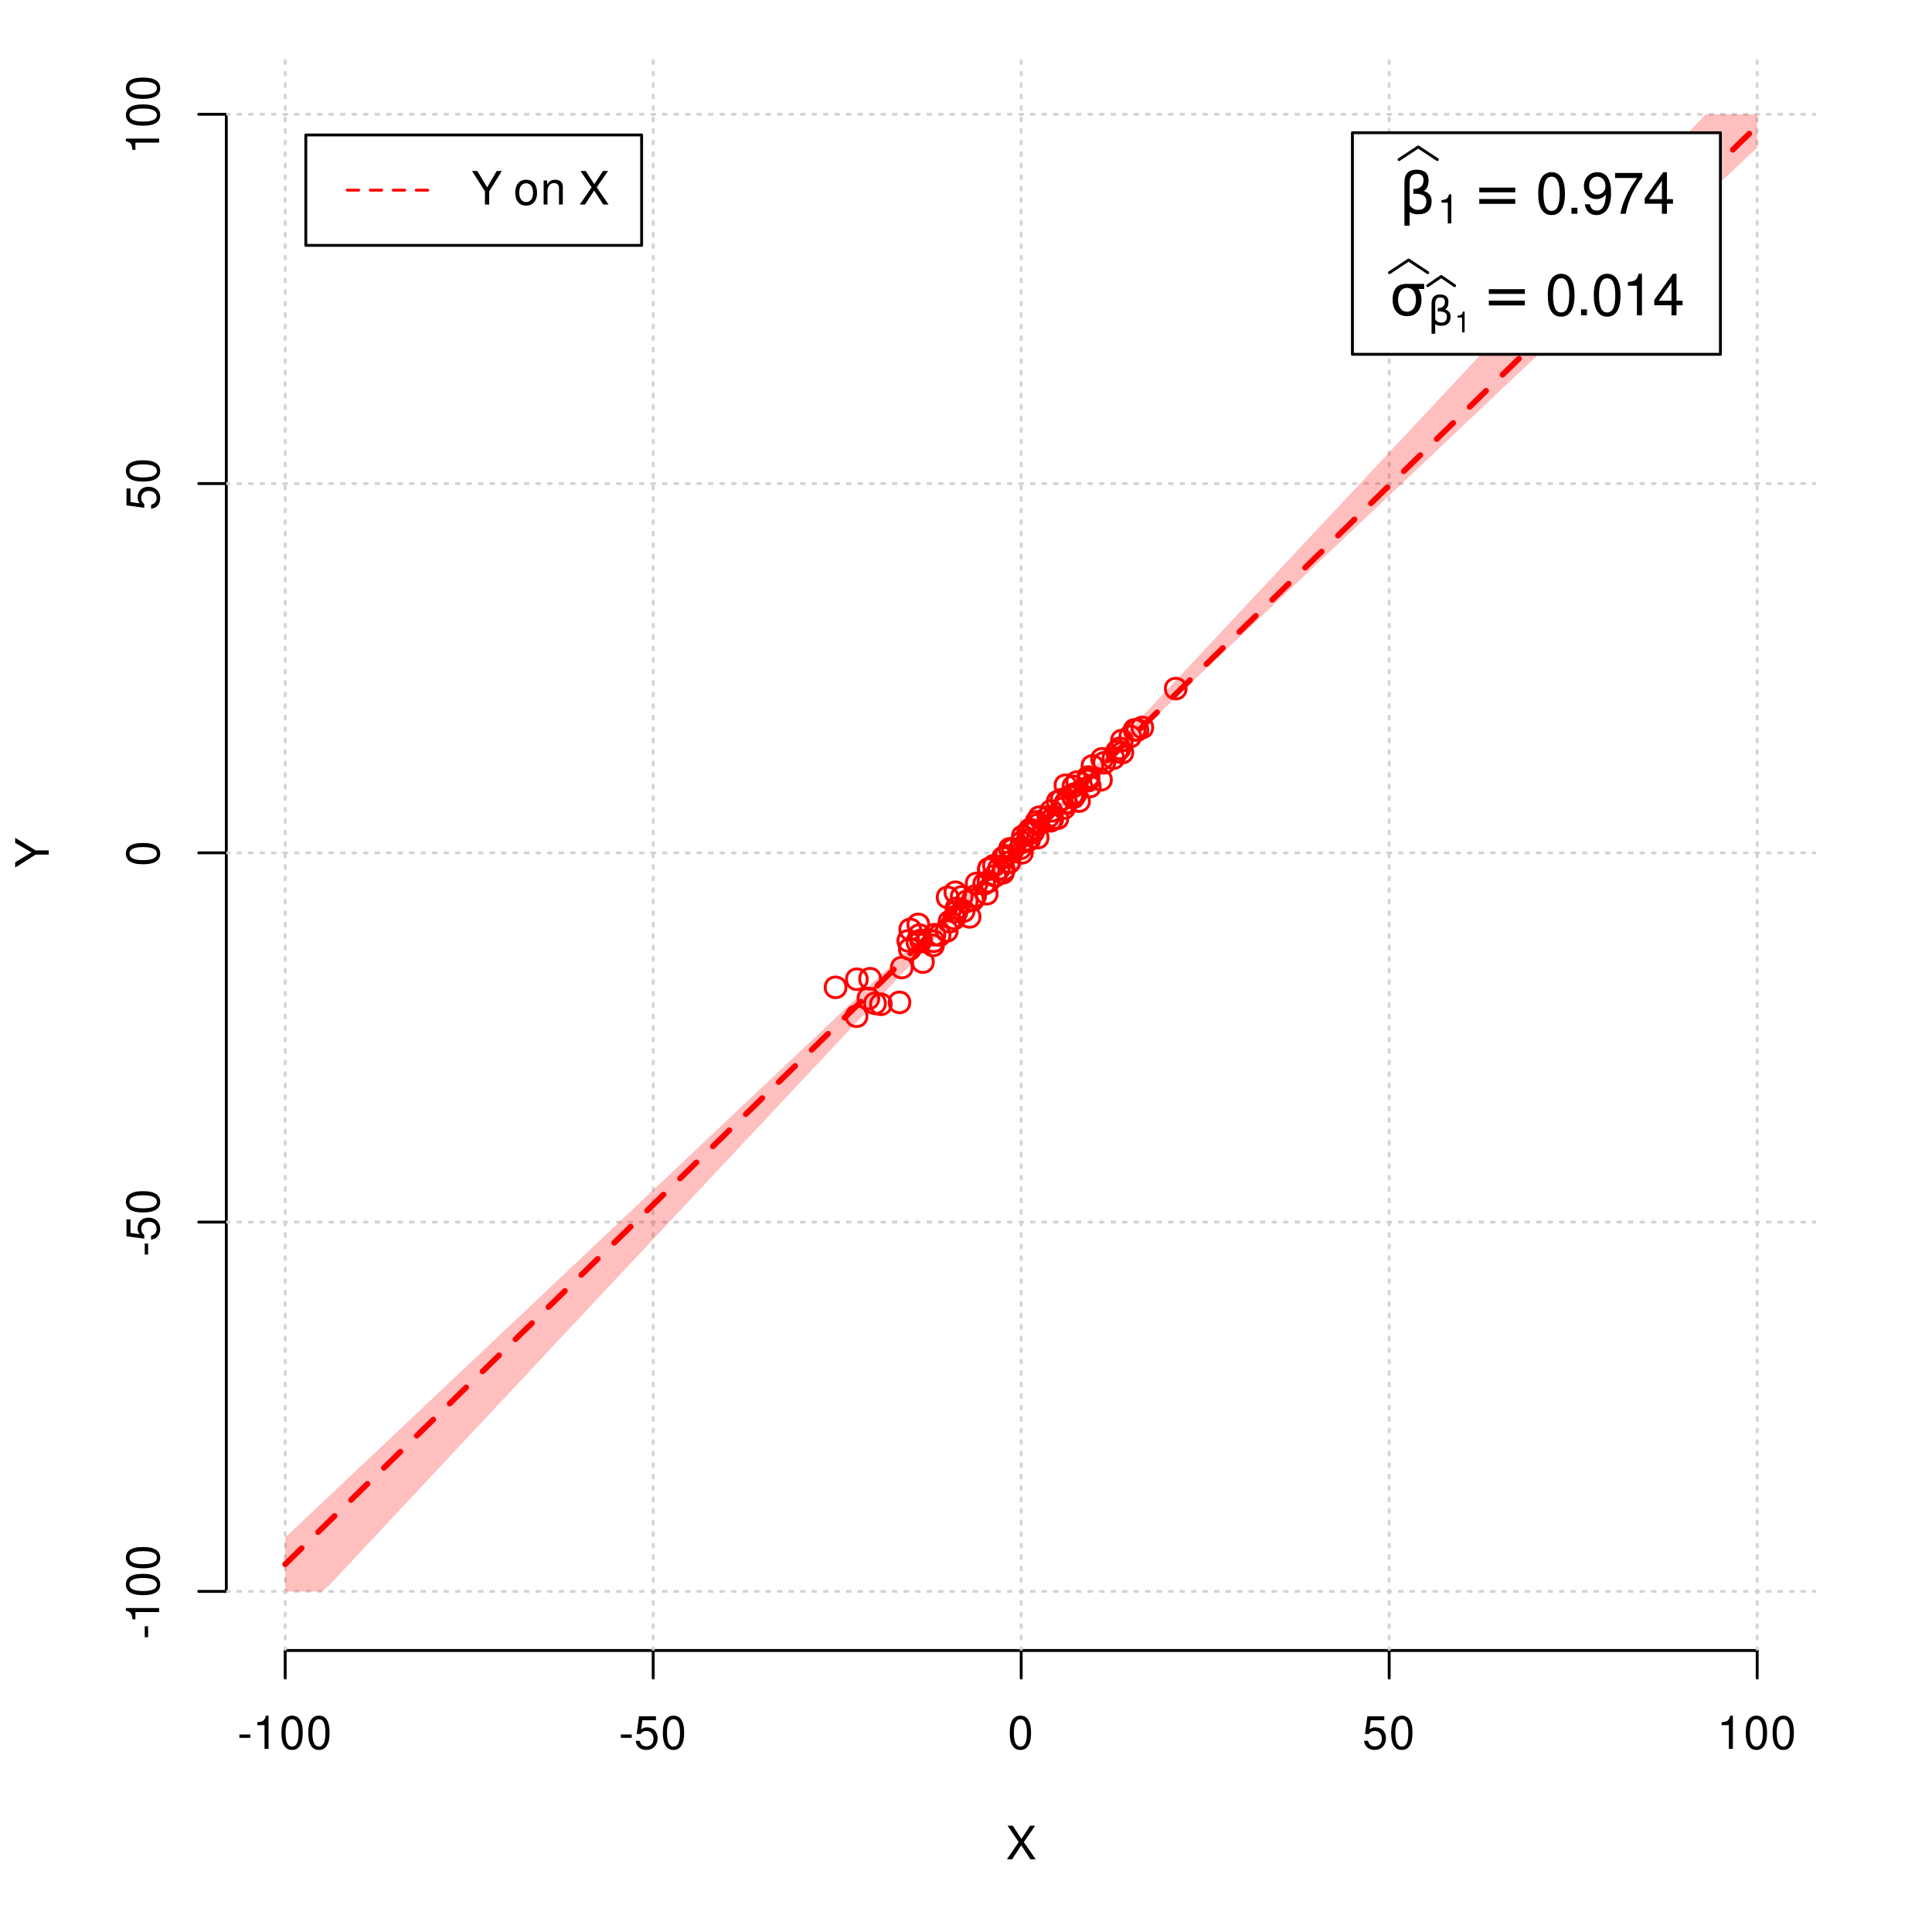<?xml version="1.0" encoding="UTF-8"?>
<svg xmlns="http://www.w3.org/2000/svg" xmlns:xlink="http://www.w3.org/1999/xlink" width="504pt" height="504pt" viewBox="0 0 504 504" version="1.1">
<defs>
<g>
<symbol overflow="visible" id="glyph0-0">
<path style="stroke:none;" d=""/>
</symbol>
<symbol overflow="visible" id="glyph0-1">
<path style="stroke:none;" d="M 4.688 -4.484 L 7.641 -8.75 L 6.312 -8.75 L 4.062 -5.312 L 1.812 -8.75 L 0.453 -8.75 L 3.359 -4.484 L 0.266 0 L 1.625 0 L 4.016 -3.641 L 6.406 0 L 7.781 0 Z M 4.688 -4.484 "/>
</symbol>
<symbol overflow="visible" id="glyph0-2">
<path style="stroke:none;" d="M 3.406 -3.75 L 0.547 -3.75 L 0.547 -2.875 L 3.406 -2.875 Z M 3.406 -3.75 "/>
</symbol>
<symbol overflow="visible" id="glyph0-3">
<path style="stroke:none;" d="M 3.109 -6.188 L 3.109 0 L 4.156 0 L 4.156 -8.672 L 3.469 -8.672 C 3.094 -7.344 2.859 -7.156 1.219 -6.953 L 1.219 -6.188 Z M 3.109 -6.188 "/>
</symbol>
<symbol overflow="visible" id="glyph0-4">
<path style="stroke:none;" d="M 3.297 -8.672 C 2.516 -8.672 1.781 -8.312 1.344 -7.734 C 0.797 -6.953 0.516 -5.812 0.516 -4.203 C 0.516 -1.266 1.469 0.281 3.297 0.281 C 5.094 0.281 6.078 -1.266 6.078 -4.125 C 6.078 -5.812 5.812 -6.938 5.25 -7.734 C 4.812 -8.328 4.109 -8.672 3.297 -8.672 Z M 3.297 -7.734 C 4.438 -7.734 5 -6.578 5 -4.219 C 5 -1.75 4.453 -0.594 3.281 -0.594 C 2.156 -0.594 1.594 -1.797 1.594 -4.188 C 1.594 -6.578 2.156 -7.734 3.297 -7.734 Z M 3.297 -7.734 "/>
</symbol>
<symbol overflow="visible" id="glyph0-5">
<path style="stroke:none;" d="M 5.719 -8.516 L 1.312 -8.516 L 0.688 -3.875 L 1.656 -3.875 C 2.141 -4.469 2.562 -4.672 3.234 -4.672 C 4.375 -4.672 5.078 -3.891 5.078 -2.625 C 5.078 -1.406 4.375 -0.656 3.219 -0.656 C 2.297 -0.656 1.734 -1.125 1.469 -2.094 L 0.422 -2.094 C 0.562 -1.391 0.688 -1.062 0.938 -0.75 C 1.422 -0.094 2.281 0.281 3.234 0.281 C 4.953 0.281 6.156 -0.969 6.156 -2.766 C 6.156 -4.453 5.047 -5.609 3.406 -5.609 C 2.812 -5.609 2.328 -5.453 1.844 -5.094 L 2.172 -7.469 L 5.719 -7.469 Z M 5.719 -8.516 "/>
</symbol>
<symbol overflow="visible" id="glyph0-6">
<path style="stroke:none;" d="M 4.641 -3.438 L 7.938 -8.75 L 6.594 -8.75 L 4.109 -4.484 L 1.531 -8.75 L 0.156 -8.75 L 3.531 -3.438 L 3.531 0 L 4.641 0 Z M 4.641 -3.438 "/>
</symbol>
<symbol overflow="visible" id="glyph0-7">
<path style="stroke:none;" d=""/>
</symbol>
<symbol overflow="visible" id="glyph0-8">
<path style="stroke:none;" d="M 3.266 -6.469 C 1.484 -6.469 0.438 -5.203 0.438 -3.094 C 0.438 -0.969 1.484 0.281 3.281 0.281 C 5.047 0.281 6.125 -0.984 6.125 -3.047 C 6.125 -5.234 5.094 -6.469 3.266 -6.469 Z M 3.281 -5.547 C 4.406 -5.547 5.078 -4.625 5.078 -3.062 C 5.078 -1.578 4.375 -0.641 3.281 -0.641 C 2.156 -0.641 1.469 -1.578 1.469 -3.094 C 1.469 -4.625 2.156 -5.547 3.281 -5.547 Z M 3.281 -5.547 "/>
</symbol>
<symbol overflow="visible" id="glyph0-9">
<path style="stroke:none;" d="M 0.844 -6.281 L 0.844 0 L 1.844 0 L 1.844 -3.469 C 1.844 -4.75 2.516 -5.594 3.547 -5.594 C 4.344 -5.594 4.844 -5.109 4.844 -4.359 L 4.844 0 L 5.844 0 L 5.844 -4.75 C 5.844 -5.797 5.062 -6.469 3.859 -6.469 C 2.922 -6.469 2.312 -6.109 1.766 -5.234 L 1.766 -6.281 Z M 0.844 -6.281 "/>
</symbol>
<symbol overflow="visible" id="glyph1-0">
<path style="stroke:none;" d=""/>
</symbol>
<symbol overflow="visible" id="glyph1-1">
<path style="stroke:none;" d="M -3.438 -4.641 L -8.75 -7.938 L -8.75 -6.594 L -4.484 -4.109 L -8.75 -1.531 L -8.75 -0.156 L -3.438 -3.531 L 0 -3.531 L 0 -4.641 Z M -3.438 -4.641 "/>
</symbol>
<symbol overflow="visible" id="glyph1-2">
<path style="stroke:none;" d="M -3.75 -3.406 L -3.75 -0.547 L -2.875 -0.547 L -2.875 -3.406 Z M -3.75 -3.406 "/>
</symbol>
<symbol overflow="visible" id="glyph1-3">
<path style="stroke:none;" d="M -6.188 -3.109 L 0 -3.109 L 0 -4.156 L -8.672 -4.156 L -8.672 -3.469 C -7.344 -3.094 -7.156 -2.859 -6.953 -1.219 L -6.188 -1.219 Z M -6.188 -3.109 "/>
</symbol>
<symbol overflow="visible" id="glyph1-4">
<path style="stroke:none;" d="M -8.672 -3.297 C -8.672 -2.516 -8.312 -1.781 -7.734 -1.344 C -6.953 -0.797 -5.812 -0.516 -4.203 -0.516 C -1.266 -0.516 0.281 -1.469 0.281 -3.297 C 0.281 -5.094 -1.266 -6.078 -4.125 -6.078 C -5.812 -6.078 -6.938 -5.812 -7.734 -5.25 C -8.328 -4.812 -8.672 -4.109 -8.672 -3.297 Z M -7.734 -3.297 C -7.734 -4.438 -6.578 -5 -4.219 -5 C -1.75 -5 -0.594 -4.453 -0.594 -3.281 C -0.594 -2.156 -1.797 -1.594 -4.188 -1.594 C -6.578 -1.594 -7.734 -2.156 -7.734 -3.297 Z M -7.734 -3.297 "/>
</symbol>
<symbol overflow="visible" id="glyph1-5">
<path style="stroke:none;" d="M -8.516 -5.719 L -8.516 -1.312 L -3.875 -0.688 L -3.875 -1.656 C -4.469 -2.141 -4.672 -2.562 -4.672 -3.234 C -4.672 -4.375 -3.891 -5.078 -2.625 -5.078 C -1.406 -5.078 -0.656 -4.375 -0.656 -3.219 C -0.656 -2.297 -1.125 -1.734 -2.094 -1.469 L -2.094 -0.422 C -1.391 -0.562 -1.062 -0.688 -0.75 -0.938 C -0.094 -1.422 0.281 -2.281 0.281 -3.234 C 0.281 -4.953 -0.969 -6.156 -2.766 -6.156 C -4.453 -6.156 -5.609 -5.047 -5.609 -3.406 C -5.609 -2.812 -5.453 -2.328 -5.094 -1.844 L -7.469 -2.172 L -7.469 -5.719 Z M -8.516 -5.719 "/>
</symbol>
<symbol overflow="visible" id="glyph2-0">
<path style="stroke:none;" d="M 0.75 2.656 L 0.75 -10.578 L 8.25 -10.578 L 8.25 2.656 Z M 1.594 1.812 L 7.406 1.812 L 7.406 -9.734 L 1.594 -9.734 Z M 1.594 1.812 "/>
</symbol>
<symbol overflow="visible" id="glyph2-1">
<path style="stroke:none;" d="M 2.766 -0.5 L 2.766 3.125 L 1.406 3.125 L 1.406 -8.156 C 1.406 -10.375 2.445 -11.484 4.531 -11.484 C 6.645 -11.484 7.703 -10.547 7.703 -8.672 C 7.703 -7.336 7.285 -6.426 6.453 -5.938 C 7.816 -5.5 8.5 -4.625 8.5 -3.312 C 8.5 -1 7.32 0.156 4.969 0.156 C 3.926 0.156 3.191 -0.062 2.766 -0.5 Z M 2.766 -2.266 C 3.305 -1.422 4.055 -1 5.016 -1 C 6.422 -1 7.125 -1.766 7.125 -3.297 C 7.125 -4.672 5.992 -5.305 3.734 -5.203 L 3.734 -6.453 C 5.504 -6.453 6.391 -7.234 6.391 -8.797 C 6.391 -9.859 5.816 -10.391 4.672 -10.391 C 3.398 -10.391 2.766 -9.629 2.766 -8.109 Z M 2.766 -2.266 "/>
</symbol>
<symbol overflow="visible" id="glyph2-2">
<path style="stroke:none;" d="M 1.594 -6.812 L 10.984 -6.812 L 10.984 -5.578 L 1.594 -5.578 Z M 1.594 -3.828 L 10.984 -3.828 L 10.984 -2.578 L 1.594 -2.578 Z M 1.594 -3.828 "/>
</symbol>
<symbol overflow="visible" id="glyph2-3">
<path style="stroke:none;" d="M 4.594 -7.141 C 3.852 -7.141 3.281 -6.867 2.875 -6.328 C 2.457 -5.766 2.25 -5.02 2.25 -4.094 C 2.25 -3.113 2.457 -2.344 2.875 -1.781 C 3.289 -1.219 3.863 -0.938 4.594 -0.938 C 5.312 -0.938 5.879 -1.219 6.297 -1.781 C 6.711 -2.344 6.922 -3.113 6.922 -4.094 C 6.922 -4.988 6.711 -5.734 6.297 -6.328 C 5.91 -6.867 5.344 -7.141 4.594 -7.141 Z M 4.594 -8.203 L 9.062 -8.203 L 9.062 -6.859 L 7.562 -6.859 C 8.094 -6.098 8.359 -5.176 8.359 -4.094 C 8.359 -2.75 8.023 -1.695 7.359 -0.938 C 6.68 -0.164 5.758 0.219 4.594 0.219 C 3.414 0.219 2.492 -0.164 1.828 -0.938 C 1.16 -1.695 0.828 -2.75 0.828 -4.094 C 0.828 -5.445 1.16 -6.504 1.828 -7.266 C 2.379 -7.891 3.301 -8.203 4.594 -8.203 Z M 4.594 -8.203 "/>
</symbol>
<symbol overflow="visible" id="glyph3-0">
<path style="stroke:none;" d=""/>
</symbol>
<symbol overflow="visible" id="glyph3-1">
<path style="stroke:none;" d="M 2.719 -5.406 L 2.719 0 L 3.641 0 L 3.641 -7.594 L 3.031 -7.594 C 2.703 -6.422 2.5 -6.266 1.078 -6.078 L 1.078 -5.406 Z M 2.719 -5.406 "/>
</symbol>
<symbol overflow="visible" id="glyph4-0">
<path style="stroke:none;" d=""/>
</symbol>
<symbol overflow="visible" id="glyph4-1">
<path style="stroke:none;" d="M 4.125 -10.844 C 3.141 -10.844 2.234 -10.391 1.688 -9.656 C 0.984 -8.703 0.641 -7.266 0.641 -5.25 C 0.641 -1.594 1.844 0.344 4.125 0.344 C 6.375 0.344 7.609 -1.594 7.609 -5.156 C 7.609 -7.266 7.281 -8.672 6.562 -9.656 C 6.016 -10.406 5.125 -10.844 4.125 -10.844 Z M 4.125 -9.672 C 5.547 -9.672 6.25 -8.219 6.25 -5.281 C 6.25 -2.188 5.562 -0.75 4.094 -0.75 C 2.703 -0.75 2 -2.25 2 -5.234 C 2 -8.219 2.703 -9.672 4.125 -9.672 Z M 4.125 -9.672 "/>
</symbol>
<symbol overflow="visible" id="glyph4-2">
<path style="stroke:none;" d="M 2.859 -1.562 L 1.312 -1.562 L 1.312 0 L 2.859 0 Z M 2.859 -1.562 "/>
</symbol>
<symbol overflow="visible" id="glyph4-3">
<path style="stroke:none;" d="M 0.797 -2.469 C 1.047 -0.703 2.188 0.344 3.812 0.344 C 5 0.344 6.047 -0.219 6.672 -1.203 C 7.328 -2.266 7.641 -3.578 7.641 -5.547 C 7.641 -7.375 7.359 -8.531 6.734 -9.5 C 6.156 -10.375 5.219 -10.844 4.047 -10.844 C 2.031 -10.844 0.562 -9.328 0.562 -7.234 C 0.562 -5.234 1.922 -3.828 3.844 -3.828 C 4.844 -3.828 5.594 -4.188 6.266 -5.016 C 6.25 -2.312 5.422 -0.828 3.906 -0.828 C 2.969 -0.828 2.328 -1.422 2.109 -2.469 Z M 4.031 -9.688 C 5.266 -9.688 6.188 -8.656 6.188 -7.266 C 6.188 -5.922 5.297 -5 3.984 -5 C 2.719 -5 1.922 -5.891 1.922 -7.328 C 1.922 -8.703 2.812 -9.688 4.031 -9.688 Z M 4.031 -9.688 "/>
</symbol>
<symbol overflow="visible" id="glyph4-4">
<path style="stroke:none;" d="M 7.797 -10.641 L 0.688 -10.641 L 0.688 -9.328 L 6.438 -9.328 C 3.906 -5.719 2.859 -3.5 2.062 0 L 3.484 0 C 4.062 -3.406 5.406 -6.328 7.797 -9.531 Z M 7.797 -10.641 "/>
</symbol>
<symbol overflow="visible" id="glyph4-5">
<path style="stroke:none;" d="M 4.906 -2.625 L 4.906 0 L 6.219 0 L 6.219 -2.625 L 7.797 -2.625 L 7.797 -3.812 L 6.219 -3.812 L 6.219 -10.844 L 5.25 -10.844 L 0.422 -4.016 L 0.422 -2.625 Z M 4.906 -3.812 L 1.578 -3.812 L 4.906 -8.594 Z M 4.906 -3.812 "/>
</symbol>
<symbol overflow="visible" id="glyph4-6">
<path style="stroke:none;" d="M 3.891 -7.719 L 3.891 0 L 5.203 0 L 5.203 -10.844 L 4.328 -10.844 C 3.875 -9.188 3.562 -8.953 1.531 -8.688 L 1.531 -7.719 Z M 3.891 -7.719 "/>
</symbol>
<symbol overflow="visible" id="glyph5-0">
<path style="stroke:none;" d="M 0.516 1.859 L 0.516 -7.406 L 5.766 -7.406 L 5.766 1.859 Z M 1.109 1.266 L 5.188 1.266 L 5.188 -6.812 L 1.109 -6.812 Z M 1.109 1.266 "/>
</symbol>
<symbol overflow="visible" id="glyph5-1">
<path style="stroke:none;" d="M 1.938 -0.359 L 1.938 2.188 L 0.984 2.188 L 0.984 -5.703 C 0.984 -7.266 1.711 -8.047 3.172 -8.047 C 4.648 -8.047 5.391 -7.391 5.391 -6.078 C 5.391 -5.141 5.098 -4.5 4.516 -4.156 C 5.473 -3.844 5.953 -3.234 5.953 -2.328 C 5.953 -0.703 5.125 0.109 3.469 0.109 C 2.75 0.109 2.238 -0.047 1.938 -0.359 Z M 1.938 -1.578 C 2.312 -0.992 2.836 -0.703 3.516 -0.703 C 4.492 -0.703 4.984 -1.238 4.984 -2.312 C 4.984 -3.27 4.191 -3.711 2.609 -3.641 L 2.609 -4.516 C 3.848 -4.516 4.469 -5.062 4.469 -6.156 C 4.469 -6.906 4.066 -7.281 3.266 -7.281 C 2.379 -7.281 1.938 -6.742 1.938 -5.672 Z M 1.938 -1.578 "/>
</symbol>
<symbol overflow="visible" id="glyph6-0">
<path style="stroke:none;" d=""/>
</symbol>
<symbol overflow="visible" id="glyph6-1">
<path style="stroke:none;" d="M 1.938 -3.859 L 1.938 0 L 2.609 0 L 2.609 -5.422 L 2.172 -5.422 C 1.938 -4.594 1.781 -4.484 0.766 -4.344 L 0.766 -3.859 Z M 1.938 -3.859 "/>
</symbol>
</g>
<clipPath id="clip1">
  <path d="M 74 14.398 L 75 14.398 L 75 430.559 L 74 430.559 Z M 74 14.398 "/>
</clipPath>
<clipPath id="clip2">
  <path d="M 170 14.398 L 171 14.398 L 171 430.559 L 170 430.559 Z M 170 14.398 "/>
</clipPath>
<clipPath id="clip3">
  <path d="M 266 14.398 L 267 14.398 L 267 430.559 L 266 430.559 Z M 266 14.398 "/>
</clipPath>
<clipPath id="clip4">
  <path d="M 362 14.398 L 363 14.398 L 363 430.559 L 362 430.559 Z M 362 14.398 "/>
</clipPath>
<clipPath id="clip5">
  <path d="M 458 14.398 L 459 14.398 L 459 430.559 L 458 430.559 Z M 458 14.398 "/>
</clipPath>
<clipPath id="clip6">
  <path d="M 59.039 414 L 473.758 414 L 473.758 416 L 59.039 416 Z M 59.039 414 "/>
</clipPath>
<clipPath id="clip7">
  <path d="M 59.039 318 L 473.758 318 L 473.758 320 L 59.039 320 Z M 59.039 318 "/>
</clipPath>
<clipPath id="clip8">
  <path d="M 59.039 222 L 473.758 222 L 473.758 223 L 59.039 223 Z M 59.039 222 "/>
</clipPath>
<clipPath id="clip9">
  <path d="M 59.039 125 L 473.758 125 L 473.758 127 L 59.039 127 Z M 59.039 125 "/>
</clipPath>
<clipPath id="clip10">
  <path d="M 59.039 29 L 473.758 29 L 473.758 31 L 59.039 31 Z M 59.039 29 "/>
</clipPath>
</defs>
<g id="surface511">
<rect x="0" y="0" width="504" height="504" style="fill:rgb(100%,100%,100%);fill-opacity:1;stroke:none;"/>
<g style="fill:rgb(0%,0%,0%);fill-opacity:1;">
  <use xlink:href="#glyph0-1" x="262.398" y="485.029"/>
</g>
<g style="fill:rgb(0%,0%,0%);fill-opacity:1;">
  <use xlink:href="#glyph1-1" x="12.709" y="226.48"/>
</g>
<path style="fill:none;stroke-width:0.75;stroke-linecap:round;stroke-linejoin:round;stroke:rgb(0%,0%,0%);stroke-opacity:1;stroke-miterlimit:10;" d="M 74.398 430.559 L 458.398 430.559 "/>
<path style="fill:none;stroke-width:0.75;stroke-linecap:round;stroke-linejoin:round;stroke:rgb(0%,0%,0%);stroke-opacity:1;stroke-miterlimit:10;" d="M 74.398 430.559 L 74.398 437.762 "/>
<path style="fill:none;stroke-width:0.75;stroke-linecap:round;stroke-linejoin:round;stroke:rgb(0%,0%,0%);stroke-opacity:1;stroke-miterlimit:10;" d="M 170.398 430.559 L 170.398 437.762 "/>
<path style="fill:none;stroke-width:0.75;stroke-linecap:round;stroke-linejoin:round;stroke:rgb(0%,0%,0%);stroke-opacity:1;stroke-miterlimit:10;" d="M 266.398 430.559 L 266.398 437.762 "/>
<path style="fill:none;stroke-width:0.75;stroke-linecap:round;stroke-linejoin:round;stroke:rgb(0%,0%,0%);stroke-opacity:1;stroke-miterlimit:10;" d="M 362.398 430.559 L 362.398 437.762 "/>
<path style="fill:none;stroke-width:0.75;stroke-linecap:round;stroke-linejoin:round;stroke:rgb(0%,0%,0%);stroke-opacity:1;stroke-miterlimit:10;" d="M 458.398 430.559 L 458.398 437.762 "/>
<g style="fill:rgb(0%,0%,0%);fill-opacity:1;">
  <use xlink:href="#glyph0-2" x="61.898" y="456.229"/>
  <use xlink:href="#glyph0-3" x="65.898" y="456.229"/>
  <use xlink:href="#glyph0-4" x="72.898" y="456.229"/>
  <use xlink:href="#glyph0-4" x="79.898" y="456.229"/>
</g>
<g style="fill:rgb(0%,0%,0%);fill-opacity:1;">
  <use xlink:href="#glyph0-2" x="161.398" y="456.229"/>
  <use xlink:href="#glyph0-5" x="165.398" y="456.229"/>
  <use xlink:href="#glyph0-4" x="172.398" y="456.229"/>
</g>
<g style="fill:rgb(0%,0%,0%);fill-opacity:1;">
  <use xlink:href="#glyph0-4" x="262.898" y="456.229"/>
</g>
<g style="fill:rgb(0%,0%,0%);fill-opacity:1;">
  <use xlink:href="#glyph0-5" x="355.398" y="456.229"/>
  <use xlink:href="#glyph0-4" x="362.398" y="456.229"/>
</g>
<g style="fill:rgb(0%,0%,0%);fill-opacity:1;">
  <use xlink:href="#glyph0-3" x="447.898" y="456.229"/>
  <use xlink:href="#glyph0-4" x="454.898" y="456.229"/>
  <use xlink:href="#glyph0-4" x="461.898" y="456.229"/>
</g>
<path style="fill:none;stroke-width:0.75;stroke-linecap:round;stroke-linejoin:round;stroke:rgb(0%,0%,0%);stroke-opacity:1;stroke-miterlimit:10;" d="M 59.039 415.148 L 59.039 29.812 "/>
<path style="fill:none;stroke-width:0.75;stroke-linecap:round;stroke-linejoin:round;stroke:rgb(0%,0%,0%);stroke-opacity:1;stroke-miterlimit:10;" d="M 59.039 415.148 L 51.84 415.148 "/>
<path style="fill:none;stroke-width:0.75;stroke-linecap:round;stroke-linejoin:round;stroke:rgb(0%,0%,0%);stroke-opacity:1;stroke-miterlimit:10;" d="M 59.039 318.812 L 51.84 318.812 "/>
<path style="fill:none;stroke-width:0.75;stroke-linecap:round;stroke-linejoin:round;stroke:rgb(0%,0%,0%);stroke-opacity:1;stroke-miterlimit:10;" d="M 59.039 222.48 L 51.84 222.48 "/>
<path style="fill:none;stroke-width:0.75;stroke-linecap:round;stroke-linejoin:round;stroke:rgb(0%,0%,0%);stroke-opacity:1;stroke-miterlimit:10;" d="M 59.039 126.148 L 51.84 126.148 "/>
<path style="fill:none;stroke-width:0.75;stroke-linecap:round;stroke-linejoin:round;stroke:rgb(0%,0%,0%);stroke-opacity:1;stroke-miterlimit:10;" d="M 59.039 29.812 L 51.84 29.812 "/>
<g style="fill:rgb(0%,0%,0%);fill-opacity:1;">
  <use xlink:href="#glyph1-2" x="41.51" y="427.648"/>
  <use xlink:href="#glyph1-3" x="41.51" y="423.648"/>
  <use xlink:href="#glyph1-4" x="41.51" y="416.648"/>
  <use xlink:href="#glyph1-4" x="41.51" y="409.648"/>
</g>
<g style="fill:rgb(0%,0%,0%);fill-opacity:1;">
  <use xlink:href="#glyph1-2" x="41.51" y="327.812"/>
  <use xlink:href="#glyph1-5" x="41.51" y="323.812"/>
  <use xlink:href="#glyph1-4" x="41.51" y="316.812"/>
</g>
<g style="fill:rgb(0%,0%,0%);fill-opacity:1;">
  <use xlink:href="#glyph1-4" x="41.51" y="225.98"/>
</g>
<g style="fill:rgb(0%,0%,0%);fill-opacity:1;">
  <use xlink:href="#glyph1-5" x="41.51" y="133.148"/>
  <use xlink:href="#glyph1-4" x="41.51" y="126.148"/>
</g>
<g style="fill:rgb(0%,0%,0%);fill-opacity:1;">
  <use xlink:href="#glyph1-3" x="41.51" y="40.312"/>
  <use xlink:href="#glyph1-4" x="41.51" y="33.312"/>
  <use xlink:href="#glyph1-4" x="41.51" y="26.312"/>
</g>
<g clip-path="url(#clip1)" clip-rule="nonzero">
<path style="fill:none;stroke-width:0.75;stroke-linecap:round;stroke-linejoin:round;stroke:rgb(82.745%,82.745%,82.745%);stroke-opacity:1;stroke-dasharray:0.75,2.25;stroke-miterlimit:10;" d="M 74.398 430.559 L 74.398 14.398 "/>
</g>
<g clip-path="url(#clip2)" clip-rule="nonzero">
<path style="fill:none;stroke-width:0.75;stroke-linecap:round;stroke-linejoin:round;stroke:rgb(82.745%,82.745%,82.745%);stroke-opacity:1;stroke-dasharray:0.75,2.25;stroke-miterlimit:10;" d="M 170.398 430.559 L 170.398 14.398 "/>
</g>
<g clip-path="url(#clip3)" clip-rule="nonzero">
<path style="fill:none;stroke-width:0.75;stroke-linecap:round;stroke-linejoin:round;stroke:rgb(82.745%,82.745%,82.745%);stroke-opacity:1;stroke-dasharray:0.75,2.25;stroke-miterlimit:10;" d="M 266.398 430.559 L 266.398 14.398 "/>
</g>
<g clip-path="url(#clip4)" clip-rule="nonzero">
<path style="fill:none;stroke-width:0.75;stroke-linecap:round;stroke-linejoin:round;stroke:rgb(82.745%,82.745%,82.745%);stroke-opacity:1;stroke-dasharray:0.75,2.25;stroke-miterlimit:10;" d="M 362.398 430.559 L 362.398 14.398 "/>
</g>
<g clip-path="url(#clip5)" clip-rule="nonzero">
<path style="fill:none;stroke-width:0.75;stroke-linecap:round;stroke-linejoin:round;stroke:rgb(82.745%,82.745%,82.745%);stroke-opacity:1;stroke-dasharray:0.75,2.25;stroke-miterlimit:10;" d="M 458.398 430.559 L 458.398 14.398 "/>
</g>
<g clip-path="url(#clip6)" clip-rule="nonzero">
<path style="fill:none;stroke-width:0.75;stroke-linecap:round;stroke-linejoin:round;stroke:rgb(82.745%,82.745%,82.745%);stroke-opacity:1;stroke-dasharray:0.75,2.25;stroke-miterlimit:10;" d="M 59.039 415.148 L 473.762 415.148 "/>
</g>
<g clip-path="url(#clip7)" clip-rule="nonzero">
<path style="fill:none;stroke-width:0.75;stroke-linecap:round;stroke-linejoin:round;stroke:rgb(82.745%,82.745%,82.745%);stroke-opacity:1;stroke-dasharray:0.75,2.25;stroke-miterlimit:10;" d="M 59.039 318.812 L 473.762 318.812 "/>
</g>
<g clip-path="url(#clip8)" clip-rule="nonzero">
<path style="fill:none;stroke-width:0.75;stroke-linecap:round;stroke-linejoin:round;stroke:rgb(82.745%,82.745%,82.745%);stroke-opacity:1;stroke-dasharray:0.75,2.25;stroke-miterlimit:10;" d="M 59.039 222.48 L 473.762 222.48 "/>
</g>
<g clip-path="url(#clip9)" clip-rule="nonzero">
<path style="fill:none;stroke-width:0.75;stroke-linecap:round;stroke-linejoin:round;stroke:rgb(82.745%,82.745%,82.745%);stroke-opacity:1;stroke-dasharray:0.75,2.25;stroke-miterlimit:10;" d="M 59.039 126.148 L 473.762 126.148 "/>
</g>
<g clip-path="url(#clip10)" clip-rule="nonzero">
<path style="fill:none;stroke-width:0.75;stroke-linecap:round;stroke-linejoin:round;stroke:rgb(82.745%,82.745%,82.745%);stroke-opacity:1;stroke-dasharray:0.75,2.25;stroke-miterlimit:10;" d="M 59.039 29.812 L 473.762 29.812 "/>
</g>
<path style=" stroke:none;fill-rule:nonzero;fill:rgb(100%,0%,0%);fill-opacity:0.251;" d="M 74.398 415.148 L 74.398 401.105 L 76.32 399.293 L 78.238 397.48 L 80.16 395.668 L 82.078 393.852 L 85.922 390.227 L 87.84 388.414 L 89.762 386.602 L 91.68 384.789 L 93.602 382.973 L 95.52 381.16 L 97.441 379.348 L 99.359 377.535 L 101.281 375.723 L 103.199 373.91 L 105.121 372.098 L 107.039 370.281 L 108.961 368.469 L 110.879 366.656 L 112.801 364.844 L 114.719 363.031 L 116.641 361.219 L 118.559 359.402 L 120.48 357.59 L 122.398 355.777 L 124.32 353.965 L 126.238 352.152 L 128.16 350.34 L 130.078 348.527 L 132 346.711 L 133.922 344.898 L 135.84 343.086 L 137.762 341.273 L 139.68 339.461 L 141.602 337.648 L 143.52 335.832 L 145.441 334.02 L 147.359 332.207 L 149.281 330.395 L 151.199 328.582 L 153.121 326.77 L 155.039 324.957 L 156.961 323.141 L 158.879 321.328 L 160.801 319.516 L 162.719 317.703 L 164.641 315.891 L 166.559 314.078 L 168.48 312.262 L 170.398 310.449 L 172.32 308.637 L 174.238 306.824 L 176.16 305.012 L 178.078 303.199 L 180 301.387 L 181.922 299.57 L 183.84 297.758 L 185.762 295.945 L 187.68 294.133 L 189.602 292.32 L 191.52 290.508 L 193.441 288.691 L 195.359 286.879 L 197.281 285.066 L 199.199 283.254 L 201.121 281.441 L 203.039 279.629 L 204.961 277.812 L 206.879 276 L 208.801 274.188 L 210.719 272.375 L 212.641 270.562 L 214.559 268.75 L 216.48 266.938 L 218.398 265.121 L 220.32 263.309 L 222.238 261.496 L 224.16 259.684 L 226.078 257.871 L 228 256.059 L 229.922 254.242 L 231.84 252.43 L 233.762 250.617 L 235.68 248.805 L 237.602 246.992 L 239.52 245.18 L 241.441 243.367 L 243.359 241.551 L 245.281 239.738 L 247.199 237.926 L 249.121 236.113 L 251.039 234.301 L 252.961 232.488 L 254.879 230.672 L 256.801 228.859 L 258.719 227.047 L 260.641 225.234 L 262.559 223.422 L 264.48 221.609 L 266.398 219.797 L 268.32 217.93 L 270.238 216.043 L 272.16 214.152 L 274.078 212.188 L 277.922 208.266 L 279.84 206.254 L 281.762 204.203 L 283.68 202.148 L 285.602 200.098 L 287.52 198.047 L 289.441 195.992 L 291.359 193.941 L 293.281 191.891 L 295.199 189.836 L 297.121 187.785 L 299.039 185.734 L 300.961 183.68 L 302.879 181.629 L 304.801 179.578 L 306.719 177.523 L 308.641 175.473 L 310.559 173.422 L 312.48 171.367 L 314.398 169.316 L 316.32 167.266 L 318.238 165.211 L 320.16 163.16 L 322.078 161.109 L 324 159.055 L 325.922 157.004 L 327.84 154.953 L 329.762 152.898 L 331.68 150.848 L 333.602 148.797 L 335.52 146.742 L 337.441 144.691 L 339.359 142.641 L 341.281 140.586 L 343.199 138.535 L 345.121 136.484 L 347.039 134.43 L 348.961 132.379 L 350.879 130.328 L 352.801 128.273 L 354.719 126.223 L 356.641 124.172 L 358.559 122.117 L 360.48 120.066 L 362.398 118.016 L 364.32 115.961 L 366.238 113.91 L 368.16 111.859 L 370.078 109.805 L 373.922 105.703 L 375.84 103.648 L 377.762 101.598 L 379.68 99.547 L 381.602 97.492 L 383.52 95.441 L 385.441 93.391 L 387.359 91.336 L 389.281 89.285 L 391.199 87.234 L 393.121 85.18 L 395.039 83.129 L 396.961 81.078 L 398.879 79.023 L 400.801 76.973 L 402.719 74.922 L 404.641 72.867 L 406.559 70.816 L 408.48 68.766 L 410.398 66.711 L 412.32 64.66 L 414.238 62.609 L 416.16 60.555 L 418.078 58.504 L 421.922 54.402 L 423.84 52.348 L 425.762 50.297 L 427.68 48.246 L 429.602 46.191 L 431.52 44.141 L 433.441 42.09 L 435.359 40.035 L 437.281 37.984 L 439.199 35.934 L 441.121 33.879 L 443.039 31.828 L 444.961 29.812 L 458.398 29.812 L 458.398 38.484 L 456.48 40.297 L 454.559 42.109 L 452.641 43.926 L 450.719 45.738 L 448.801 47.555 L 446.879 49.371 L 444.961 51.188 L 443.039 53.004 L 441.121 54.816 L 439.199 56.633 L 437.281 58.449 L 435.359 60.266 L 433.441 62.082 L 431.52 63.898 L 429.602 65.711 L 427.68 67.527 L 425.762 69.344 L 423.84 71.16 L 421.922 72.977 L 420 74.793 L 418.078 76.605 L 416.16 78.422 L 414.238 80.238 L 412.32 82.055 L 410.398 83.871 L 408.48 85.688 L 406.559 87.5 L 404.641 89.316 L 402.719 91.133 L 400.801 92.949 L 398.879 94.766 L 396.961 96.582 L 395.039 98.395 L 393.121 100.211 L 391.199 102.027 L 389.281 103.844 L 387.359 105.66 L 385.441 107.477 L 383.52 109.293 L 381.602 111.105 L 379.68 112.922 L 377.762 114.738 L 375.84 116.555 L 373.922 118.371 L 372 120.188 L 370.078 122 L 368.16 123.816 L 366.238 125.633 L 364.32 127.449 L 362.398 129.266 L 360.48 131.082 L 358.559 132.895 L 356.641 134.711 L 354.719 136.527 L 352.801 138.344 L 350.879 140.16 L 348.961 141.977 L 347.039 143.789 L 345.121 145.605 L 343.199 147.422 L 341.281 149.238 L 339.359 151.055 L 337.441 152.871 L 335.52 154.684 L 333.602 156.5 L 331.68 158.316 L 329.762 160.133 L 327.84 161.949 L 325.922 163.766 L 324 165.578 L 322.078 167.395 L 320.16 169.211 L 318.238 171.027 L 316.32 172.844 L 314.398 174.66 L 312.48 176.473 L 310.559 178.289 L 308.641 180.121 L 306.719 181.98 L 304.801 183.84 L 302.879 185.695 L 300.961 187.555 L 299.039 189.41 L 297.121 191.27 L 295.199 193.129 L 293.281 194.984 L 291.359 196.844 L 289.441 198.699 L 287.52 200.559 L 285.602 202.418 L 283.68 204.273 L 281.762 206.133 L 279.84 207.988 L 277.922 209.848 L 276 211.707 L 274.078 213.562 L 272.16 215.422 L 270.238 217.359 L 268.32 219.344 L 266.398 221.332 L 264.48 223.316 L 262.559 225.332 L 260.641 227.344 L 258.719 229.359 L 256.801 231.375 L 254.879 233.391 L 252.961 235.406 L 251.039 237.422 L 249.121 239.434 L 247.199 241.453 L 245.281 243.48 L 243.359 245.508 L 241.441 247.535 L 239.52 249.562 L 237.602 251.59 L 235.68 253.613 L 233.762 255.664 L 231.84 257.711 L 229.922 259.762 L 228 261.809 L 226.078 263.859 L 224.16 265.906 L 222.238 267.953 L 220.32 270.004 L 218.398 272.051 L 216.48 274.102 L 214.559 276.148 L 212.641 278.199 L 210.719 280.246 L 208.801 282.297 L 206.879 284.344 L 204.961 286.391 L 203.039 288.441 L 201.121 290.488 L 199.199 292.539 L 197.281 294.586 L 195.359 296.637 L 193.441 298.684 L 191.52 300.734 L 189.602 302.781 L 187.68 304.828 L 185.762 306.879 L 183.84 308.926 L 181.922 310.977 L 180 313.023 L 178.078 315.074 L 176.16 317.121 L 174.238 319.172 L 172.32 321.219 L 170.398 323.27 L 168.48 325.316 L 166.559 327.363 L 164.641 329.414 L 162.719 331.461 L 160.801 333.512 L 158.879 335.559 L 156.961 337.609 L 155.039 339.656 L 153.121 341.707 L 151.199 343.754 L 149.281 345.801 L 147.359 347.852 L 145.441 349.898 L 143.52 351.953 L 141.602 354.004 L 139.68 356.055 L 137.762 358.109 L 135.84 360.16 L 133.922 362.211 L 132 364.266 L 130.078 366.316 L 128.16 368.367 L 126.238 370.422 L 124.32 372.473 L 122.398 374.523 L 120.48 376.578 L 118.559 378.629 L 116.641 380.68 L 114.719 382.734 L 112.801 384.785 L 110.879 386.836 L 108.961 388.891 L 107.039 390.941 L 105.121 392.992 L 103.199 395.047 L 101.281 397.098 L 99.359 399.148 L 97.441 401.203 L 95.52 403.254 L 93.602 405.305 L 91.68 407.359 L 89.762 409.41 L 87.84 411.461 L 85.922 413.516 L 84 415.148 Z M 74.398 415.148 "/>
<path style="fill:none;stroke-width:0.75;stroke-linecap:round;stroke-linejoin:round;stroke:rgb(100%,0%,0%);stroke-opacity:1;stroke-miterlimit:10;" d="M 290.184 197.973 C 290.184 201.57 284.781 201.57 284.781 197.973 C 284.781 194.371 290.184 194.371 290.184 197.973 "/>
<path style="fill:none;stroke-width:0.75;stroke-linecap:round;stroke-linejoin:round;stroke:rgb(100%,0%,0%);stroke-opacity:1;stroke-miterlimit:10;" d="M 260.105 233.145 C 260.105 236.746 254.703 236.746 254.703 233.145 C 254.703 229.547 260.105 229.547 260.105 233.145 "/>
<path style="fill:none;stroke-width:0.75;stroke-linecap:round;stroke-linejoin:round;stroke:rgb(100%,0%,0%);stroke-opacity:1;stroke-miterlimit:10;" d="M 260.695 226.625 C 260.695 230.223 255.293 230.223 255.293 226.625 C 255.293 223.023 260.695 223.023 260.695 226.625 "/>
<path style="fill:none;stroke-width:0.75;stroke-linecap:round;stroke-linejoin:round;stroke:rgb(100%,0%,0%);stroke-opacity:1;stroke-miterlimit:10;" d="M 237.348 261.484 C 237.348 265.086 231.949 265.086 231.949 261.484 C 231.949 257.887 237.348 257.887 237.348 261.484 "/>
<path style="fill:none;stroke-width:0.75;stroke-linecap:round;stroke-linejoin:round;stroke:rgb(100%,0%,0%);stroke-opacity:1;stroke-miterlimit:10;" d="M 243.461 250.984 C 243.461 254.582 238.059 254.582 238.059 250.984 C 238.059 247.383 243.461 247.383 243.461 250.984 "/>
<path style="fill:none;stroke-width:0.75;stroke-linecap:round;stroke-linejoin:round;stroke:rgb(100%,0%,0%);stroke-opacity:1;stroke-miterlimit:10;" d="M 273.855 213.18 C 273.855 216.781 268.457 216.781 268.457 213.18 C 268.457 209.582 273.855 209.582 273.855 213.18 "/>
<path style="fill:none;stroke-width:0.75;stroke-linecap:round;stroke-linejoin:round;stroke:rgb(100%,0%,0%);stroke-opacity:1;stroke-miterlimit:10;" d="M 229.672 255.32 C 229.672 258.918 224.27 258.918 224.27 255.32 C 224.27 251.719 229.672 251.719 229.672 255.32 "/>
<path style="fill:none;stroke-width:0.75;stroke-linecap:round;stroke-linejoin:round;stroke:rgb(100%,0%,0%);stroke-opacity:1;stroke-miterlimit:10;" d="M 264.582 226.863 C 264.582 230.465 259.184 230.465 259.184 226.863 C 259.184 223.266 264.582 223.266 264.582 226.863 "/>
<path style="fill:none;stroke-width:0.75;stroke-linecap:round;stroke-linejoin:round;stroke:rgb(100%,0%,0%);stroke-opacity:1;stroke-miterlimit:10;" d="M 271.176 219.07 C 271.176 222.668 265.777 222.668 265.777 219.07 C 265.777 215.469 271.176 215.469 271.176 219.07 "/>
<path style="fill:none;stroke-width:0.75;stroke-linecap:round;stroke-linejoin:round;stroke:rgb(100%,0%,0%);stroke-opacity:1;stroke-miterlimit:10;" d="M 242.957 245.332 C 242.957 248.934 237.559 248.934 237.559 245.332 C 237.559 241.734 242.957 241.734 242.957 245.332 "/>
<path style="fill:none;stroke-width:0.75;stroke-linecap:round;stroke-linejoin:round;stroke:rgb(100%,0%,0%);stroke-opacity:1;stroke-miterlimit:10;" d="M 249.688 242.844 C 249.688 246.441 244.285 246.441 244.285 242.844 C 244.285 239.242 249.688 239.242 249.688 242.844 "/>
<path style="fill:none;stroke-width:0.75;stroke-linecap:round;stroke-linejoin:round;stroke:rgb(100%,0%,0%);stroke-opacity:1;stroke-miterlimit:10;" d="M 251.648 239.602 C 251.648 243.203 246.246 243.203 246.246 239.602 C 246.246 236.004 251.648 236.004 251.648 239.602 "/>
<path style="fill:none;stroke-width:0.75;stroke-linecap:round;stroke-linejoin:round;stroke:rgb(100%,0%,0%);stroke-opacity:1;stroke-miterlimit:10;" d="M 309.418 179.641 C 309.418 183.242 304.016 183.242 304.016 179.641 C 304.016 176.039 309.418 176.039 309.418 179.641 "/>
<path style="fill:none;stroke-width:0.75;stroke-linecap:round;stroke-linejoin:round;stroke:rgb(100%,0%,0%);stroke-opacity:1;stroke-miterlimit:10;" d="M 260.551 229.961 C 260.551 233.562 255.152 233.562 255.152 229.961 C 255.152 226.359 260.551 226.359 260.551 229.961 "/>
<path style="fill:none;stroke-width:0.75;stroke-linecap:round;stroke-linejoin:round;stroke:rgb(100%,0%,0%);stroke-opacity:1;stroke-miterlimit:10;" d="M 276.922 211.551 C 276.922 215.152 271.523 215.152 271.523 211.551 C 271.523 207.953 276.922 207.953 276.922 211.551 "/>
<path style="fill:none;stroke-width:0.75;stroke-linecap:round;stroke-linejoin:round;stroke:rgb(100%,0%,0%);stroke-opacity:1;stroke-miterlimit:10;" d="M 278.562 213.473 C 278.562 217.07 273.164 217.07 273.164 213.473 C 273.164 209.871 278.562 209.871 278.562 213.473 "/>
<path style="fill:none;stroke-width:0.75;stroke-linecap:round;stroke-linejoin:round;stroke:rgb(100%,0%,0%);stroke-opacity:1;stroke-miterlimit:10;" d="M 280.641 204.852 C 280.641 208.453 275.242 208.453 275.242 204.852 C 275.242 201.254 280.641 201.254 280.641 204.852 "/>
<path style="fill:none;stroke-width:0.75;stroke-linecap:round;stroke-linejoin:round;stroke:rgb(100%,0%,0%);stroke-opacity:1;stroke-miterlimit:10;" d="M 294.781 195.227 C 294.781 198.828 289.383 198.828 289.383 195.227 C 289.383 191.625 294.781 191.625 294.781 195.227 "/>
<path style="fill:none;stroke-width:0.75;stroke-linecap:round;stroke-linejoin:round;stroke:rgb(100%,0%,0%);stroke-opacity:1;stroke-miterlimit:10;" d="M 283.719 204 C 283.719 207.598 278.32 207.598 278.32 204 C 278.32 200.398 283.719 200.398 283.719 204 "/>
<path style="fill:none;stroke-width:0.75;stroke-linecap:round;stroke-linejoin:round;stroke:rgb(100%,0%,0%);stroke-opacity:1;stroke-miterlimit:10;" d="M 270.883 217.168 C 270.883 220.77 265.484 220.77 265.484 217.168 C 265.484 213.57 270.883 213.57 270.883 217.168 "/>
<path style="fill:none;stroke-width:0.75;stroke-linecap:round;stroke-linejoin:round;stroke:rgb(100%,0%,0%);stroke-opacity:1;stroke-miterlimit:10;" d="M 286.508 203.664 C 286.508 207.262 281.105 207.262 281.105 203.664 C 281.105 200.062 286.508 200.062 286.508 203.664 "/>
<path style="fill:none;stroke-width:0.75;stroke-linecap:round;stroke-linejoin:round;stroke:rgb(100%,0%,0%);stroke-opacity:1;stroke-miterlimit:10;" d="M 276.176 213.059 C 276.176 216.656 270.777 216.656 270.777 213.059 C 270.777 209.457 276.176 209.457 276.176 213.059 "/>
<path style="fill:none;stroke-width:0.75;stroke-linecap:round;stroke-linejoin:round;stroke:rgb(100%,0%,0%);stroke-opacity:1;stroke-miterlimit:10;" d="M 280.684 209.422 C 280.684 213.023 275.285 213.023 275.285 209.422 C 275.285 205.824 280.684 205.824 280.684 209.422 "/>
<path style="fill:none;stroke-width:0.75;stroke-linecap:round;stroke-linejoin:round;stroke:rgb(100%,0%,0%);stroke-opacity:1;stroke-miterlimit:10;" d="M 277.215 213.621 C 277.215 217.223 271.816 217.223 271.816 213.621 C 271.816 210.02 277.215 210.02 277.215 213.621 "/>
<path style="fill:none;stroke-width:0.75;stroke-linecap:round;stroke-linejoin:round;stroke:rgb(100%,0%,0%);stroke-opacity:1;stroke-miterlimit:10;" d="M 240.148 242.457 C 240.148 246.059 234.75 246.059 234.75 242.457 C 234.75 238.855 240.148 238.855 240.148 242.457 "/>
<path style="fill:none;stroke-width:0.75;stroke-linecap:round;stroke-linejoin:round;stroke:rgb(100%,0%,0%);stroke-opacity:1;stroke-miterlimit:10;" d="M 272.25 216.941 C 272.25 220.543 266.848 220.543 266.848 216.941 C 266.848 213.344 272.25 213.344 272.25 216.941 "/>
<path style="fill:none;stroke-width:0.75;stroke-linecap:round;stroke-linejoin:round;stroke:rgb(100%,0%,0%);stroke-opacity:1;stroke-miterlimit:10;" d="M 282.445 207.355 C 282.445 210.957 277.043 210.957 277.043 207.355 C 277.043 203.754 282.445 203.754 282.445 207.355 "/>
<path style="fill:none;stroke-width:0.75;stroke-linecap:round;stroke-linejoin:round;stroke:rgb(100%,0%,0%);stroke-opacity:1;stroke-miterlimit:10;" d="M 237.953 252.398 C 237.953 255.996 232.555 255.996 232.555 252.398 C 232.555 248.797 237.953 248.797 237.953 252.398 "/>
<path style="fill:none;stroke-width:0.75;stroke-linecap:round;stroke-linejoin:round;stroke:rgb(100%,0%,0%);stroke-opacity:1;stroke-miterlimit:10;" d="M 271.453 216.395 C 271.453 219.996 266.051 219.996 266.051 216.395 C 266.051 212.793 271.453 212.793 271.453 216.395 "/>
<path style="fill:none;stroke-width:0.75;stroke-linecap:round;stroke-linejoin:round;stroke:rgb(100%,0%,0%);stroke-opacity:1;stroke-miterlimit:10;" d="M 242.254 241.148 C 242.254 244.746 236.855 244.746 236.855 241.148 C 236.855 237.547 242.254 237.547 242.254 241.148 "/>
<path style="fill:none;stroke-width:0.75;stroke-linecap:round;stroke-linejoin:round;stroke:rgb(100%,0%,0%);stroke-opacity:1;stroke-miterlimit:10;" d="M 266.961 221.535 C 266.961 225.133 261.559 225.133 261.559 221.535 C 261.559 217.934 266.961 217.934 266.961 221.535 "/>
<path style="fill:none;stroke-width:0.75;stroke-linecap:round;stroke-linejoin:round;stroke:rgb(100%,0%,0%);stroke-opacity:1;stroke-miterlimit:10;" d="M 251.926 232.762 C 251.926 236.363 246.527 236.363 246.527 232.762 C 246.527 229.16 251.926 229.16 251.926 232.762 "/>
<path style="fill:none;stroke-width:0.75;stroke-linecap:round;stroke-linejoin:round;stroke:rgb(100%,0%,0%);stroke-opacity:1;stroke-miterlimit:10;" d="M 229.234 260.488 C 229.234 264.086 223.836 264.086 223.836 260.488 C 223.836 256.887 229.234 256.887 229.234 260.488 "/>
<path style="fill:none;stroke-width:0.75;stroke-linecap:round;stroke-linejoin:round;stroke:rgb(100%,0%,0%);stroke-opacity:1;stroke-miterlimit:10;" d="M 293.145 197.785 C 293.145 201.387 287.746 201.387 287.746 197.785 C 287.746 194.188 293.145 194.188 293.145 197.785 "/>
<path style="fill:none;stroke-width:0.75;stroke-linecap:round;stroke-linejoin:round;stroke:rgb(100%,0%,0%);stroke-opacity:1;stroke-miterlimit:10;" d="M 283.332 207.047 C 283.332 210.648 277.934 210.648 277.934 207.047 C 277.934 203.445 283.332 203.445 283.332 207.047 "/>
<path style="fill:none;stroke-width:0.75;stroke-linecap:round;stroke-linejoin:round;stroke:rgb(100%,0%,0%);stroke-opacity:1;stroke-miterlimit:10;" d="M 260.664 226.738 C 260.664 230.34 255.266 230.34 255.266 226.738 C 255.266 223.141 260.664 223.141 260.664 226.738 "/>
<path style="fill:none;stroke-width:0.75;stroke-linecap:round;stroke-linejoin:round;stroke:rgb(100%,0%,0%);stroke-opacity:1;stroke-miterlimit:10;" d="M 253.559 233.984 C 253.559 237.582 248.16 237.582 248.16 233.984 C 248.16 230.383 253.559 230.383 253.559 233.984 "/>
<path style="fill:none;stroke-width:0.75;stroke-linecap:round;stroke-linejoin:round;stroke:rgb(100%,0%,0%);stroke-opacity:1;stroke-miterlimit:10;" d="M 220.68 257.566 C 220.68 261.168 215.277 261.168 215.277 257.566 C 215.277 253.969 220.68 253.969 220.68 257.566 "/>
<path style="fill:none;stroke-width:0.75;stroke-linecap:round;stroke-linejoin:round;stroke:rgb(100%,0%,0%);stroke-opacity:1;stroke-miterlimit:10;" d="M 264.371 223.777 C 264.371 227.379 258.973 227.379 258.973 223.777 C 258.973 220.176 264.371 220.176 264.371 223.777 "/>
<path style="fill:none;stroke-width:0.75;stroke-linecap:round;stroke-linejoin:round;stroke:rgb(100%,0%,0%);stroke-opacity:1;stroke-miterlimit:10;" d="M 295.367 193.184 C 295.367 196.785 289.969 196.785 289.969 193.184 C 289.969 189.586 295.367 189.586 295.367 193.184 "/>
<path style="fill:none;stroke-width:0.75;stroke-linecap:round;stroke-linejoin:round;stroke:rgb(100%,0%,0%);stroke-opacity:1;stroke-miterlimit:10;" d="M 278.625 209.121 C 278.625 212.723 273.227 212.723 273.227 209.121 C 273.227 205.52 278.625 205.52 278.625 209.121 "/>
<path style="fill:none;stroke-width:0.75;stroke-linecap:round;stroke-linejoin:round;stroke:rgb(100%,0%,0%);stroke-opacity:1;stroke-miterlimit:10;" d="M 250.398 240.453 C 250.398 244.051 244.996 244.051 244.996 240.453 C 244.996 236.852 250.398 236.852 250.398 240.453 "/>
<path style="fill:none;stroke-width:0.75;stroke-linecap:round;stroke-linejoin:round;stroke:rgb(100%,0%,0%);stroke-opacity:1;stroke-miterlimit:10;" d="M 246.48 243.848 C 246.48 247.449 241.082 247.449 241.082 243.848 C 241.082 240.246 246.48 240.246 246.48 243.848 "/>
<path style="fill:none;stroke-width:0.75;stroke-linecap:round;stroke-linejoin:round;stroke:rgb(100%,0%,0%);stroke-opacity:1;stroke-miterlimit:10;" d="M 269.277 222.473 C 269.277 226.07 263.875 226.07 263.875 222.473 C 263.875 218.871 269.277 218.871 269.277 222.473 "/>
<path style="fill:none;stroke-width:0.75;stroke-linecap:round;stroke-linejoin:round;stroke:rgb(100%,0%,0%);stroke-opacity:1;stroke-miterlimit:10;" d="M 263.273 226.664 C 263.273 230.266 257.871 230.266 257.871 226.664 C 257.871 223.066 263.273 223.066 263.273 226.664 "/>
<path style="fill:none;stroke-width:0.75;stroke-linecap:round;stroke-linejoin:round;stroke:rgb(100%,0%,0%);stroke-opacity:1;stroke-miterlimit:10;" d="M 273.441 215.129 C 273.441 218.73 268.043 218.73 268.043 215.129 C 268.043 211.531 273.441 211.531 273.441 215.129 "/>
<path style="fill:none;stroke-width:0.75;stroke-linecap:round;stroke-linejoin:round;stroke:rgb(100%,0%,0%);stroke-opacity:1;stroke-miterlimit:10;" d="M 230.957 261.734 C 230.957 265.336 225.559 265.336 225.559 261.734 C 225.559 258.137 230.957 258.137 230.957 261.734 "/>
<path style="fill:none;stroke-width:0.75;stroke-linecap:round;stroke-linejoin:round;stroke:rgb(100%,0%,0%);stroke-opacity:1;stroke-miterlimit:10;" d="M 257.07 233.766 C 257.07 237.363 251.672 237.363 251.672 233.766 C 251.672 230.164 257.07 230.164 257.07 233.766 "/>
<path style="fill:none;stroke-width:0.75;stroke-linecap:round;stroke-linejoin:round;stroke:rgb(100%,0%,0%);stroke-opacity:1;stroke-miterlimit:10;" d="M 265.094 223.273 C 265.094 226.871 259.695 226.871 259.695 223.273 C 259.695 219.672 265.094 219.672 265.094 223.273 "/>
<path style="fill:none;stroke-width:0.75;stroke-linecap:round;stroke-linejoin:round;stroke:rgb(100%,0%,0%);stroke-opacity:1;stroke-miterlimit:10;" d="M 257.48 230.449 C 257.48 234.051 252.082 234.051 252.082 230.449 C 252.082 226.848 257.48 226.848 257.48 230.449 "/>
<path style="fill:none;stroke-width:0.75;stroke-linecap:round;stroke-linejoin:round;stroke:rgb(100%,0%,0%);stroke-opacity:1;stroke-miterlimit:10;" d="M 287.68 199.809 C 287.68 203.41 282.277 203.41 282.277 199.809 C 282.277 196.207 287.68 196.207 287.68 199.809 "/>
<path style="fill:none;stroke-width:0.75;stroke-linecap:round;stroke-linejoin:round;stroke:rgb(100%,0%,0%);stroke-opacity:1;stroke-miterlimit:10;" d="M 294.082 196.051 C 294.082 199.648 288.68 199.648 288.68 196.051 C 288.68 192.449 294.082 192.449 294.082 196.051 "/>
<path style="fill:none;stroke-width:0.75;stroke-linecap:round;stroke-linejoin:round;stroke:rgb(100%,0%,0%);stroke-opacity:1;stroke-miterlimit:10;" d="M 287.004 205.18 C 287.004 208.781 281.605 208.781 281.605 205.18 C 281.605 201.582 287.004 201.582 287.004 205.18 "/>
<path style="fill:none;stroke-width:0.75;stroke-linecap:round;stroke-linejoin:round;stroke:rgb(100%,0%,0%);stroke-opacity:1;stroke-miterlimit:10;" d="M 252.211 236.969 C 252.211 240.566 246.812 240.566 246.812 236.969 C 246.812 233.367 252.211 233.367 252.211 236.969 "/>
<path style="fill:none;stroke-width:0.75;stroke-linecap:round;stroke-linejoin:round;stroke:rgb(100%,0%,0%);stroke-opacity:1;stroke-miterlimit:10;" d="M 269.531 218.152 C 269.531 221.75 264.129 221.75 264.129 218.152 C 264.129 214.551 269.531 214.551 269.531 218.152 "/>
<path style="fill:none;stroke-width:0.75;stroke-linecap:round;stroke-linejoin:round;stroke:rgb(100%,0%,0%);stroke-opacity:1;stroke-miterlimit:10;" d="M 280.293 210.789 C 280.293 214.387 274.895 214.387 274.895 210.789 C 274.895 207.188 280.293 207.188 280.293 210.789 "/>
<path style="fill:none;stroke-width:0.75;stroke-linecap:round;stroke-linejoin:round;stroke:rgb(100%,0%,0%);stroke-opacity:1;stroke-miterlimit:10;" d="M 295.496 196.32 C 295.496 199.918 290.098 199.918 290.098 196.32 C 290.098 192.719 295.496 192.719 295.496 196.32 "/>
<path style="fill:none;stroke-width:0.75;stroke-linecap:round;stroke-linejoin:round;stroke:rgb(100%,0%,0%);stroke-opacity:1;stroke-miterlimit:10;" d="M 239.637 245.438 C 239.637 249.035 234.234 249.035 234.234 245.438 C 234.234 241.836 239.637 241.836 239.637 245.438 "/>
<path style="fill:none;stroke-width:0.75;stroke-linecap:round;stroke-linejoin:round;stroke:rgb(100%,0%,0%);stroke-opacity:1;stroke-miterlimit:10;" d="M 289.914 203.422 C 289.914 207.023 284.512 207.023 284.512 203.422 C 284.512 199.82 289.914 199.82 289.914 203.422 "/>
<path style="fill:none;stroke-width:0.75;stroke-linecap:round;stroke-linejoin:round;stroke:rgb(100%,0%,0%);stroke-opacity:1;stroke-miterlimit:10;" d="M 242.012 245.68 C 242.012 249.277 236.613 249.277 236.613 245.68 C 236.613 242.078 242.012 242.078 242.012 245.68 "/>
<path style="fill:none;stroke-width:0.75;stroke-linecap:round;stroke-linejoin:round;stroke:rgb(100%,0%,0%);stroke-opacity:1;stroke-miterlimit:10;" d="M 269.258 219.758 C 269.258 223.359 263.855 223.359 263.855 219.758 C 263.855 216.16 269.258 216.16 269.258 219.758 "/>
<path style="fill:none;stroke-width:0.75;stroke-linecap:round;stroke-linejoin:round;stroke:rgb(100%,0%,0%);stroke-opacity:1;stroke-miterlimit:10;" d="M 226.156 265.098 C 226.156 268.699 220.758 268.699 220.758 265.098 C 220.758 261.496 226.156 261.496 226.156 265.098 "/>
<path style="fill:none;stroke-width:0.75;stroke-linecap:round;stroke-linejoin:round;stroke:rgb(100%,0%,0%);stroke-opacity:1;stroke-miterlimit:10;" d="M 273.406 218.516 C 273.406 222.117 268.004 222.117 268.004 218.516 C 268.004 214.918 273.406 214.918 273.406 218.516 "/>
<path style="fill:none;stroke-width:0.75;stroke-linecap:round;stroke-linejoin:round;stroke:rgb(100%,0%,0%);stroke-opacity:1;stroke-miterlimit:10;" d="M 268.875 221.324 C 268.875 224.926 263.473 224.926 263.473 221.324 C 263.473 217.727 268.875 217.727 268.875 221.324 "/>
<path style="fill:none;stroke-width:0.75;stroke-linecap:round;stroke-linejoin:round;stroke:rgb(100%,0%,0%);stroke-opacity:1;stroke-miterlimit:10;" d="M 242.57 243.93 C 242.57 247.527 237.172 247.527 237.172 243.93 C 237.172 240.328 242.57 240.328 242.57 243.93 "/>
<path style="fill:none;stroke-width:0.75;stroke-linecap:round;stroke-linejoin:round;stroke:rgb(100%,0%,0%);stroke-opacity:1;stroke-miterlimit:10;" d="M 265.867 224.996 C 265.867 228.594 260.469 228.594 260.469 224.996 C 260.469 221.395 265.867 221.395 265.867 224.996 "/>
<path style="fill:none;stroke-width:0.75;stroke-linecap:round;stroke-linejoin:round;stroke:rgb(100%,0%,0%);stroke-opacity:1;stroke-miterlimit:10;" d="M 286.594 202.715 C 286.594 206.312 281.191 206.312 281.191 202.715 C 281.191 199.113 286.594 199.113 286.594 202.715 "/>
<path style="fill:none;stroke-width:0.75;stroke-linecap:round;stroke-linejoin:round;stroke:rgb(100%,0%,0%);stroke-opacity:1;stroke-miterlimit:10;" d="M 266.164 221.43 C 266.164 225.031 260.766 225.031 260.766 221.43 C 260.766 217.828 266.164 217.828 266.164 221.43 "/>
<path style="fill:none;stroke-width:0.75;stroke-linecap:round;stroke-linejoin:round;stroke:rgb(100%,0%,0%);stroke-opacity:1;stroke-miterlimit:10;" d="M 280.871 209.52 C 280.871 213.117 275.473 213.117 275.473 209.52 C 275.473 205.918 280.871 205.918 280.871 209.52 "/>
<path style="fill:none;stroke-width:0.75;stroke-linecap:round;stroke-linejoin:round;stroke:rgb(100%,0%,0%);stroke-opacity:1;stroke-miterlimit:10;" d="M 290.758 198.984 C 290.758 202.586 285.355 202.586 285.355 198.984 C 285.355 195.387 290.758 195.387 290.758 198.984 "/>
<path style="fill:none;stroke-width:0.75;stroke-linecap:round;stroke-linejoin:round;stroke:rgb(100%,0%,0%);stroke-opacity:1;stroke-miterlimit:10;" d="M 286.723 203.316 C 286.723 206.918 281.324 206.918 281.324 203.316 C 281.324 199.719 286.723 199.719 286.723 203.316 "/>
<path style="fill:none;stroke-width:0.75;stroke-linecap:round;stroke-linejoin:round;stroke:rgb(100%,0%,0%);stroke-opacity:1;stroke-miterlimit:10;" d="M 266.047 224.859 C 266.047 228.457 260.645 228.457 260.645 224.859 C 260.645 221.258 266.047 221.258 266.047 224.859 "/>
<path style="fill:none;stroke-width:0.75;stroke-linecap:round;stroke-linejoin:round;stroke:rgb(100%,0%,0%);stroke-opacity:1;stroke-miterlimit:10;" d="M 256.5 234.727 C 256.5 238.328 251.102 238.328 251.102 234.727 C 251.102 231.129 256.5 231.129 256.5 234.727 "/>
<path style="fill:none;stroke-width:0.75;stroke-linecap:round;stroke-linejoin:round;stroke:rgb(100%,0%,0%);stroke-opacity:1;stroke-miterlimit:10;" d="M 270.824 219.07 C 270.824 222.668 265.422 222.668 265.422 219.07 C 265.422 215.469 270.824 215.469 270.824 219.07 "/>
<path style="fill:none;stroke-width:0.75;stroke-linecap:round;stroke-linejoin:round;stroke:rgb(100%,0%,0%);stroke-opacity:1;stroke-miterlimit:10;" d="M 276.766 214.121 C 276.766 217.723 271.363 217.723 271.363 214.121 C 271.363 210.52 276.766 210.52 276.766 214.121 "/>
<path style="fill:none;stroke-width:0.75;stroke-linecap:round;stroke-linejoin:round;stroke:rgb(100%,0%,0%);stroke-opacity:1;stroke-miterlimit:10;" d="M 259.457 230.559 C 259.457 234.16 254.055 234.16 254.055 230.559 C 254.055 226.961 259.457 226.961 259.457 230.559 "/>
<path style="fill:none;stroke-width:0.75;stroke-linecap:round;stroke-linejoin:round;stroke:rgb(100%,0%,0%);stroke-opacity:1;stroke-miterlimit:10;" d="M 246.094 246.629 C 246.094 250.23 240.691 250.23 240.691 246.629 C 240.691 243.031 246.094 243.031 246.094 246.629 "/>
<path style="fill:none;stroke-width:0.75;stroke-linecap:round;stroke-linejoin:round;stroke:rgb(100%,0%,0%);stroke-opacity:1;stroke-miterlimit:10;" d="M 262.008 225.828 C 262.008 229.43 256.605 229.43 256.605 225.828 C 256.605 222.23 262.008 222.23 262.008 225.828 "/>
<path style="fill:none;stroke-width:0.75;stroke-linecap:round;stroke-linejoin:round;stroke:rgb(100%,0%,0%);stroke-opacity:1;stroke-miterlimit:10;" d="M 273.082 214.402 C 273.082 218 267.684 218 267.684 214.402 C 267.684 210.801 273.082 210.801 273.082 214.402 "/>
<path style="fill:none;stroke-width:0.75;stroke-linecap:round;stroke-linejoin:round;stroke:rgb(100%,0%,0%);stroke-opacity:1;stroke-miterlimit:10;" d="M 255.641 239.18 C 255.641 242.781 250.242 242.781 250.242 239.18 C 250.242 235.582 255.641 235.582 255.641 239.18 "/>
<path style="fill:none;stroke-width:0.75;stroke-linecap:round;stroke-linejoin:round;stroke:rgb(100%,0%,0%);stroke-opacity:1;stroke-miterlimit:10;" d="M 247.816 243.93 C 247.816 247.531 242.418 247.531 242.418 243.93 C 242.418 240.332 247.816 240.332 247.816 243.93 "/>
<path style="fill:none;stroke-width:0.75;stroke-linecap:round;stroke-linejoin:round;stroke:rgb(100%,0%,0%);stroke-opacity:1;stroke-miterlimit:10;" d="M 264.336 227.672 C 264.336 231.273 258.934 231.273 258.934 227.672 C 258.934 224.074 264.336 224.074 264.336 227.672 "/>
<path style="fill:none;stroke-width:0.75;stroke-linecap:round;stroke-linejoin:round;stroke:rgb(100%,0%,0%);stroke-opacity:1;stroke-miterlimit:10;" d="M 282.715 205.152 C 282.715 208.75 277.316 208.75 277.316 205.152 C 277.316 201.551 282.715 201.551 282.715 205.152 "/>
<path style="fill:none;stroke-width:0.75;stroke-linecap:round;stroke-linejoin:round;stroke:rgb(100%,0%,0%);stroke-opacity:1;stroke-miterlimit:10;" d="M 246.273 245.543 C 246.273 249.145 240.871 249.145 240.871 245.543 C 240.871 241.945 246.273 241.945 246.273 245.543 "/>
<path style="fill:none;stroke-width:0.75;stroke-linecap:round;stroke-linejoin:round;stroke:rgb(100%,0%,0%);stroke-opacity:1;stroke-miterlimit:10;" d="M 279.633 208.613 C 279.633 212.211 274.234 212.211 274.234 208.613 C 274.234 205.012 279.633 205.012 279.633 208.613 "/>
<path style="fill:none;stroke-width:0.75;stroke-linecap:round;stroke-linejoin:round;stroke:rgb(100%,0%,0%);stroke-opacity:1;stroke-miterlimit:10;" d="M 240.039 247.582 C 240.039 251.184 234.641 251.184 234.641 247.582 C 234.641 243.98 240.039 243.98 240.039 247.582 "/>
<path style="fill:none;stroke-width:0.75;stroke-linecap:round;stroke-linejoin:round;stroke:rgb(100%,0%,0%);stroke-opacity:1;stroke-miterlimit:10;" d="M 254.09 237.656 C 254.09 241.258 248.688 241.258 248.688 237.656 C 248.688 234.059 254.09 234.059 254.09 237.656 "/>
<path style="fill:none;stroke-width:0.75;stroke-linecap:round;stroke-linejoin:round;stroke:rgb(100%,0%,0%);stroke-opacity:1;stroke-miterlimit:10;" d="M 299.422 190.402 C 299.422 194.004 294.02 194.004 294.02 190.402 C 294.02 186.805 299.422 186.805 299.422 190.402 "/>
<path style="fill:none;stroke-width:0.75;stroke-linecap:round;stroke-linejoin:round;stroke:rgb(100%,0%,0%);stroke-opacity:1;stroke-miterlimit:10;" d="M 249.902 234.09 C 249.902 237.691 244.504 237.691 244.504 234.09 C 244.504 230.492 249.902 230.492 249.902 234.09 "/>
<path style="fill:none;stroke-width:0.75;stroke-linecap:round;stroke-linejoin:round;stroke:rgb(100%,0%,0%);stroke-opacity:1;stroke-miterlimit:10;" d="M 226.23 255.457 C 226.23 259.059 220.832 259.059 220.832 255.457 C 220.832 251.859 226.23 251.859 226.23 255.457 "/>
<path style="fill:none;stroke-width:0.75;stroke-linecap:round;stroke-linejoin:round;stroke:rgb(100%,0%,0%);stroke-opacity:1;stroke-miterlimit:10;" d="M 272.008 217.234 C 272.008 220.836 266.609 220.836 266.609 217.234 C 266.609 213.637 272.008 213.637 272.008 217.234 "/>
<path style="fill:none;stroke-width:0.75;stroke-linecap:round;stroke-linejoin:round;stroke:rgb(100%,0%,0%);stroke-opacity:1;stroke-miterlimit:10;" d="M 252.258 237.789 C 252.258 241.391 246.859 241.391 246.859 237.789 C 246.859 234.191 252.258 234.191 252.258 237.789 "/>
<path style="fill:none;stroke-width:0.75;stroke-linecap:round;stroke-linejoin:round;stroke:rgb(100%,0%,0%);stroke-opacity:1;stroke-miterlimit:10;" d="M 284.191 208.984 C 284.191 212.586 278.789 212.586 278.789 208.984 C 278.789 205.387 284.191 205.387 284.191 208.984 "/>
<path style="fill:none;stroke-width:0.75;stroke-linecap:round;stroke-linejoin:round;stroke:rgb(100%,0%,0%);stroke-opacity:1;stroke-miterlimit:10;" d="M 254.883 235.133 C 254.883 238.734 249.48 238.734 249.48 235.133 C 249.48 231.535 254.883 231.535 254.883 235.133 "/>
<path style="fill:none;stroke-width:0.75;stroke-linecap:round;stroke-linejoin:round;stroke:rgb(100%,0%,0%);stroke-opacity:1;stroke-miterlimit:10;" d="M 232.5 261.988 C 232.5 265.59 227.102 265.59 227.102 261.988 C 227.102 258.391 232.5 258.391 232.5 261.988 "/>
<path style="fill:none;stroke-width:0.75;stroke-linecap:round;stroke-linejoin:round;stroke:rgb(100%,0%,0%);stroke-opacity:1;stroke-miterlimit:10;" d="M 282.723 208.008 C 282.723 211.609 277.324 211.609 277.324 208.008 C 277.324 204.41 282.723 204.41 282.723 208.008 "/>
<path style="fill:none;stroke-width:0.75;stroke-linecap:round;stroke-linejoin:round;stroke:rgb(100%,0%,0%);stroke-opacity:1;stroke-miterlimit:10;" d="M 297.574 192.109 C 297.574 195.711 292.176 195.711 292.176 192.109 C 292.176 188.512 297.574 188.512 297.574 192.109 "/>
<path style="fill:none;stroke-width:0.75;stroke-linecap:round;stroke-linejoin:round;stroke:rgb(100%,0%,0%);stroke-opacity:1;stroke-miterlimit:10;" d="M 300.688 189.777 C 300.688 193.379 295.289 193.379 295.289 189.777 C 295.289 186.176 300.688 186.176 300.688 189.777 "/>
<path style="fill:none;stroke-width:0.75;stroke-linecap:round;stroke-linejoin:round;stroke:rgb(100%,0%,0%);stroke-opacity:1;stroke-miterlimit:10;" d="M 262.324 228.465 C 262.324 232.066 256.926 232.066 256.926 228.465 C 256.926 224.867 262.324 224.867 262.324 228.465 "/>
<path style="fill:none;stroke-width:0.75;stroke-linecap:round;stroke-linejoin:round;stroke:rgb(100%,0%,0%);stroke-opacity:1;stroke-miterlimit:10;" d="M 298.676 190.406 C 298.676 194.008 293.273 194.008 293.273 190.406 C 293.273 186.809 298.676 186.809 298.676 190.406 "/>
<path style="fill:none;stroke-width:1.5;stroke-linecap:round;stroke-linejoin:round;stroke:rgb(100%,0%,0%);stroke-opacity:1;stroke-dasharray:6,6;stroke-miterlimit:10;" d="M 74.398 408.066 L 76.32 406.191 L 78.238 404.316 L 80.16 402.441 L 82.078 400.562 L 85.922 396.812 L 87.84 394.934 L 89.762 393.059 L 91.68 391.184 L 93.602 389.305 L 95.52 387.43 L 97.441 385.555 L 99.359 383.68 L 101.281 381.801 L 103.199 379.926 L 105.121 378.051 L 107.039 376.172 L 108.961 374.297 L 110.879 372.422 L 112.801 370.547 L 114.719 368.668 L 116.641 366.793 L 118.559 364.918 L 120.48 363.039 L 122.398 361.164 L 124.32 359.289 L 126.238 357.414 L 128.16 355.535 L 130.078 353.66 L 132 351.785 L 133.922 349.906 L 135.84 348.031 L 137.762 346.156 L 139.68 344.281 L 141.602 342.402 L 143.52 340.527 L 145.441 338.652 L 147.359 336.773 L 149.281 334.898 L 151.199 333.023 L 153.121 331.148 L 155.039 329.27 L 156.961 327.395 L 158.879 325.52 L 160.801 323.641 L 162.719 321.766 L 164.641 319.891 L 166.559 318.012 L 168.48 316.137 L 170.398 314.262 L 172.32 312.387 L 174.238 310.508 L 176.16 308.633 L 178.078 306.758 L 180 304.879 L 181.922 303.004 L 183.84 301.129 L 185.762 299.254 L 187.68 297.375 L 189.602 295.5 L 191.52 293.625 L 193.441 291.746 L 195.359 289.871 L 197.281 287.996 L 199.199 286.121 L 201.121 284.242 L 203.039 282.367 L 204.961 280.492 L 206.879 278.613 L 208.801 276.738 L 210.719 274.863 L 212.641 272.988 L 214.559 271.109 L 216.48 269.234 L 218.398 267.359 L 220.32 265.48 L 222.238 263.605 L 224.16 261.73 L 226.078 259.855 L 228 257.977 L 229.922 256.102 L 231.84 254.227 L 233.762 252.348 L 235.68 250.473 L 237.602 248.598 L 239.52 246.719 L 241.441 244.844 L 243.359 242.969 L 245.281 241.094 L 247.199 239.215 L 249.121 237.34 L 251.039 235.465 L 252.961 233.586 L 254.879 231.711 L 256.801 229.836 L 258.719 227.961 L 260.641 226.082 L 262.559 224.207 L 264.48 222.332 L 266.398 220.453 L 268.32 218.578 L 270.238 216.703 L 272.16 214.828 L 274.078 212.949 L 277.922 209.199 L 279.84 207.32 L 281.762 205.445 L 283.68 203.57 L 285.602 201.695 L 287.52 199.816 L 289.441 197.941 L 291.359 196.066 L 293.281 194.188 L 295.199 192.312 L 297.121 190.438 L 299.039 188.562 L 300.961 186.684 L 302.879 184.809 L 304.801 182.934 L 306.719 181.055 L 308.641 179.18 L 310.559 177.305 L 312.48 175.426 L 314.398 173.551 L 316.32 171.676 L 318.238 169.801 L 320.16 167.922 L 322.078 166.047 L 324 164.172 L 325.922 162.293 L 327.84 160.418 L 329.762 158.543 L 331.68 156.668 L 333.602 154.789 L 335.52 152.914 L 337.441 151.039 L 339.359 149.16 L 341.281 147.285 L 343.199 145.41 L 345.121 143.535 L 347.039 141.656 L 348.961 139.781 L 350.879 137.906 L 352.801 136.027 L 354.719 134.152 L 356.641 132.277 L 358.559 130.402 L 360.48 128.523 L 362.398 126.648 L 364.32 124.773 L 366.238 122.895 L 368.16 121.02 L 370.078 119.145 L 372 117.27 L 373.922 115.391 L 375.84 113.516 L 377.762 111.641 L 379.68 109.762 L 381.602 107.887 L 383.52 106.012 L 385.441 104.133 L 387.359 102.258 L 389.281 100.383 L 391.199 98.508 L 393.121 96.629 L 395.039 94.754 L 396.961 92.879 L 398.879 91 L 400.801 89.125 L 402.719 87.25 L 404.641 85.375 L 406.559 83.496 L 408.48 81.621 L 410.398 79.746 L 412.32 77.867 L 414.238 75.992 L 416.16 74.117 L 418.078 72.242 L 420 70.363 L 421.922 68.488 L 423.84 66.613 L 425.762 64.734 L 427.68 62.859 L 429.602 60.984 L 431.52 59.109 L 433.441 57.23 L 435.359 55.355 L 437.281 53.48 L 439.199 51.602 L 441.121 49.727 L 443.039 47.852 L 444.961 45.973 L 446.879 44.098 L 448.801 42.223 L 450.719 40.348 L 452.641 38.469 L 454.559 36.594 L 456.48 34.719 L 458.398 32.84 "/>
<path style="fill-rule:nonzero;fill:rgb(100%,100%,100%);fill-opacity:1;stroke-width:0.75;stroke-linecap:round;stroke-linejoin:round;stroke:rgb(0%,0%,0%);stroke-opacity:1;stroke-miterlimit:10;" d="M 352.801 92.43 L 448.801 92.43 L 448.801 34.629 L 352.801 34.629 Z M 352.801 92.43 "/>
<g style="fill:rgb(0%,0%,0%);fill-opacity:1;">
  <use xlink:href="#glyph2-1" x="364.965" y="55.752"/>
</g>
<path style="fill:none;stroke-width:0.75;stroke-linecap:round;stroke-linejoin:round;stroke:rgb(0%,0%,0%);stroke-opacity:1;stroke-miterlimit:10;" d="M 364.965 41.629 L 369.965 38.328 L 374.965 41.629 "/>
<g style="fill:rgb(0%,0%,0%);fill-opacity:1;">
  <use xlink:href="#glyph3-1" x="374.965" y="58.283"/>
</g>
<g style="fill:rgb(0%,0%,0%);fill-opacity:1;">
  <use xlink:href="#glyph2-2" x="384.301" y="55.752"/>
</g>
<g style="fill:rgb(0%,0%,0%);fill-opacity:1;">
  <use xlink:href="#glyph4-1" x="400.633" y="55.763"/>
  <use xlink:href="#glyph4-2" x="408.633" y="55.763"/>
  <use xlink:href="#glyph4-3" x="412.633" y="55.763"/>
  <use xlink:href="#glyph4-4" x="420.633" y="55.763"/>
  <use xlink:href="#glyph4-5" x="428.633" y="55.763"/>
</g>
<g style="fill:rgb(0%,0%,0%);fill-opacity:1;">
  <use xlink:href="#glyph2-3" x="362.465" y="82.252"/>
</g>
<path style="fill:none;stroke-width:0.75;stroke-linecap:round;stroke-linejoin:round;stroke:rgb(0%,0%,0%);stroke-opacity:1;stroke-miterlimit:10;" d="M 362.465 71.129 L 367.465 67.828 L 372.465 71.129 "/>
<g style="fill:rgb(0%,0%,0%);fill-opacity:1;">
  <use xlink:href="#glyph5-1" x="372.465" y="84.875"/>
</g>
<path style="fill:none;stroke-width:0.75;stroke-linecap:round;stroke-linejoin:round;stroke:rgb(0%,0%,0%);stroke-opacity:1;stroke-miterlimit:10;" d="M 372.465 74.531 L 375.965 72.129 L 379.465 74.531 "/>
<g style="fill:rgb(0%,0%,0%);fill-opacity:1;">
  <use xlink:href="#glyph6-1" x="379.465" y="86.698"/>
</g>
<g style="fill:rgb(0%,0%,0%);fill-opacity:1;">
  <use xlink:href="#glyph2-2" x="386.801" y="82.252"/>
</g>
<g style="fill:rgb(0%,0%,0%);fill-opacity:1;">
  <use xlink:href="#glyph4-1" x="403.133" y="82.263"/>
  <use xlink:href="#glyph4-2" x="411.133" y="82.263"/>
  <use xlink:href="#glyph4-1" x="415.133" y="82.263"/>
  <use xlink:href="#glyph4-6" x="423.133" y="82.263"/>
  <use xlink:href="#glyph4-5" x="431.133" y="82.263"/>
</g>
<path style="fill-rule:nonzero;fill:rgb(100%,100%,100%);fill-opacity:1;stroke-width:0.75;stroke-linecap:round;stroke-linejoin:round;stroke:rgb(0%,0%,0%);stroke-opacity:1;stroke-miterlimit:10;" d="M 79.777 35.207 L 167.379 35.207 L 167.379 64.008 L 79.777 64.008 Z M 79.777 35.207 "/>
<path style="fill:none;stroke-width:0.75;stroke-linecap:round;stroke-linejoin:round;stroke:rgb(100%,0%,0%);stroke-opacity:1;stroke-dasharray:3,3;stroke-miterlimit:10;" d="M 90.574 49.609 L 112.176 49.609 "/>
<g style="fill:rgb(0%,0%,0%);fill-opacity:1;">
  <use xlink:href="#glyph0-6" x="122.977" y="53.357"/>
</g>
<g style="fill:rgb(0%,0%,0%);fill-opacity:1;">
  <use xlink:href="#glyph0-7" x="130.977" y="53.357"/>
  <use xlink:href="#glyph0-8" x="133.977" y="53.357"/>
  <use xlink:href="#glyph0-9" x="140.977" y="53.357"/>
  <use xlink:href="#glyph0-7" x="147.977" y="53.357"/>
</g>
<g style="fill:rgb(0%,0%,0%);fill-opacity:1;">
  <use xlink:href="#glyph0-1" x="150.977" y="53.357"/>
</g>
<g style="fill:rgb(0%,0%,0%);fill-opacity:1;">
  <use xlink:href="#glyph0-7" x="158.977" y="53.357"/>
</g>
</g>
</svg>
